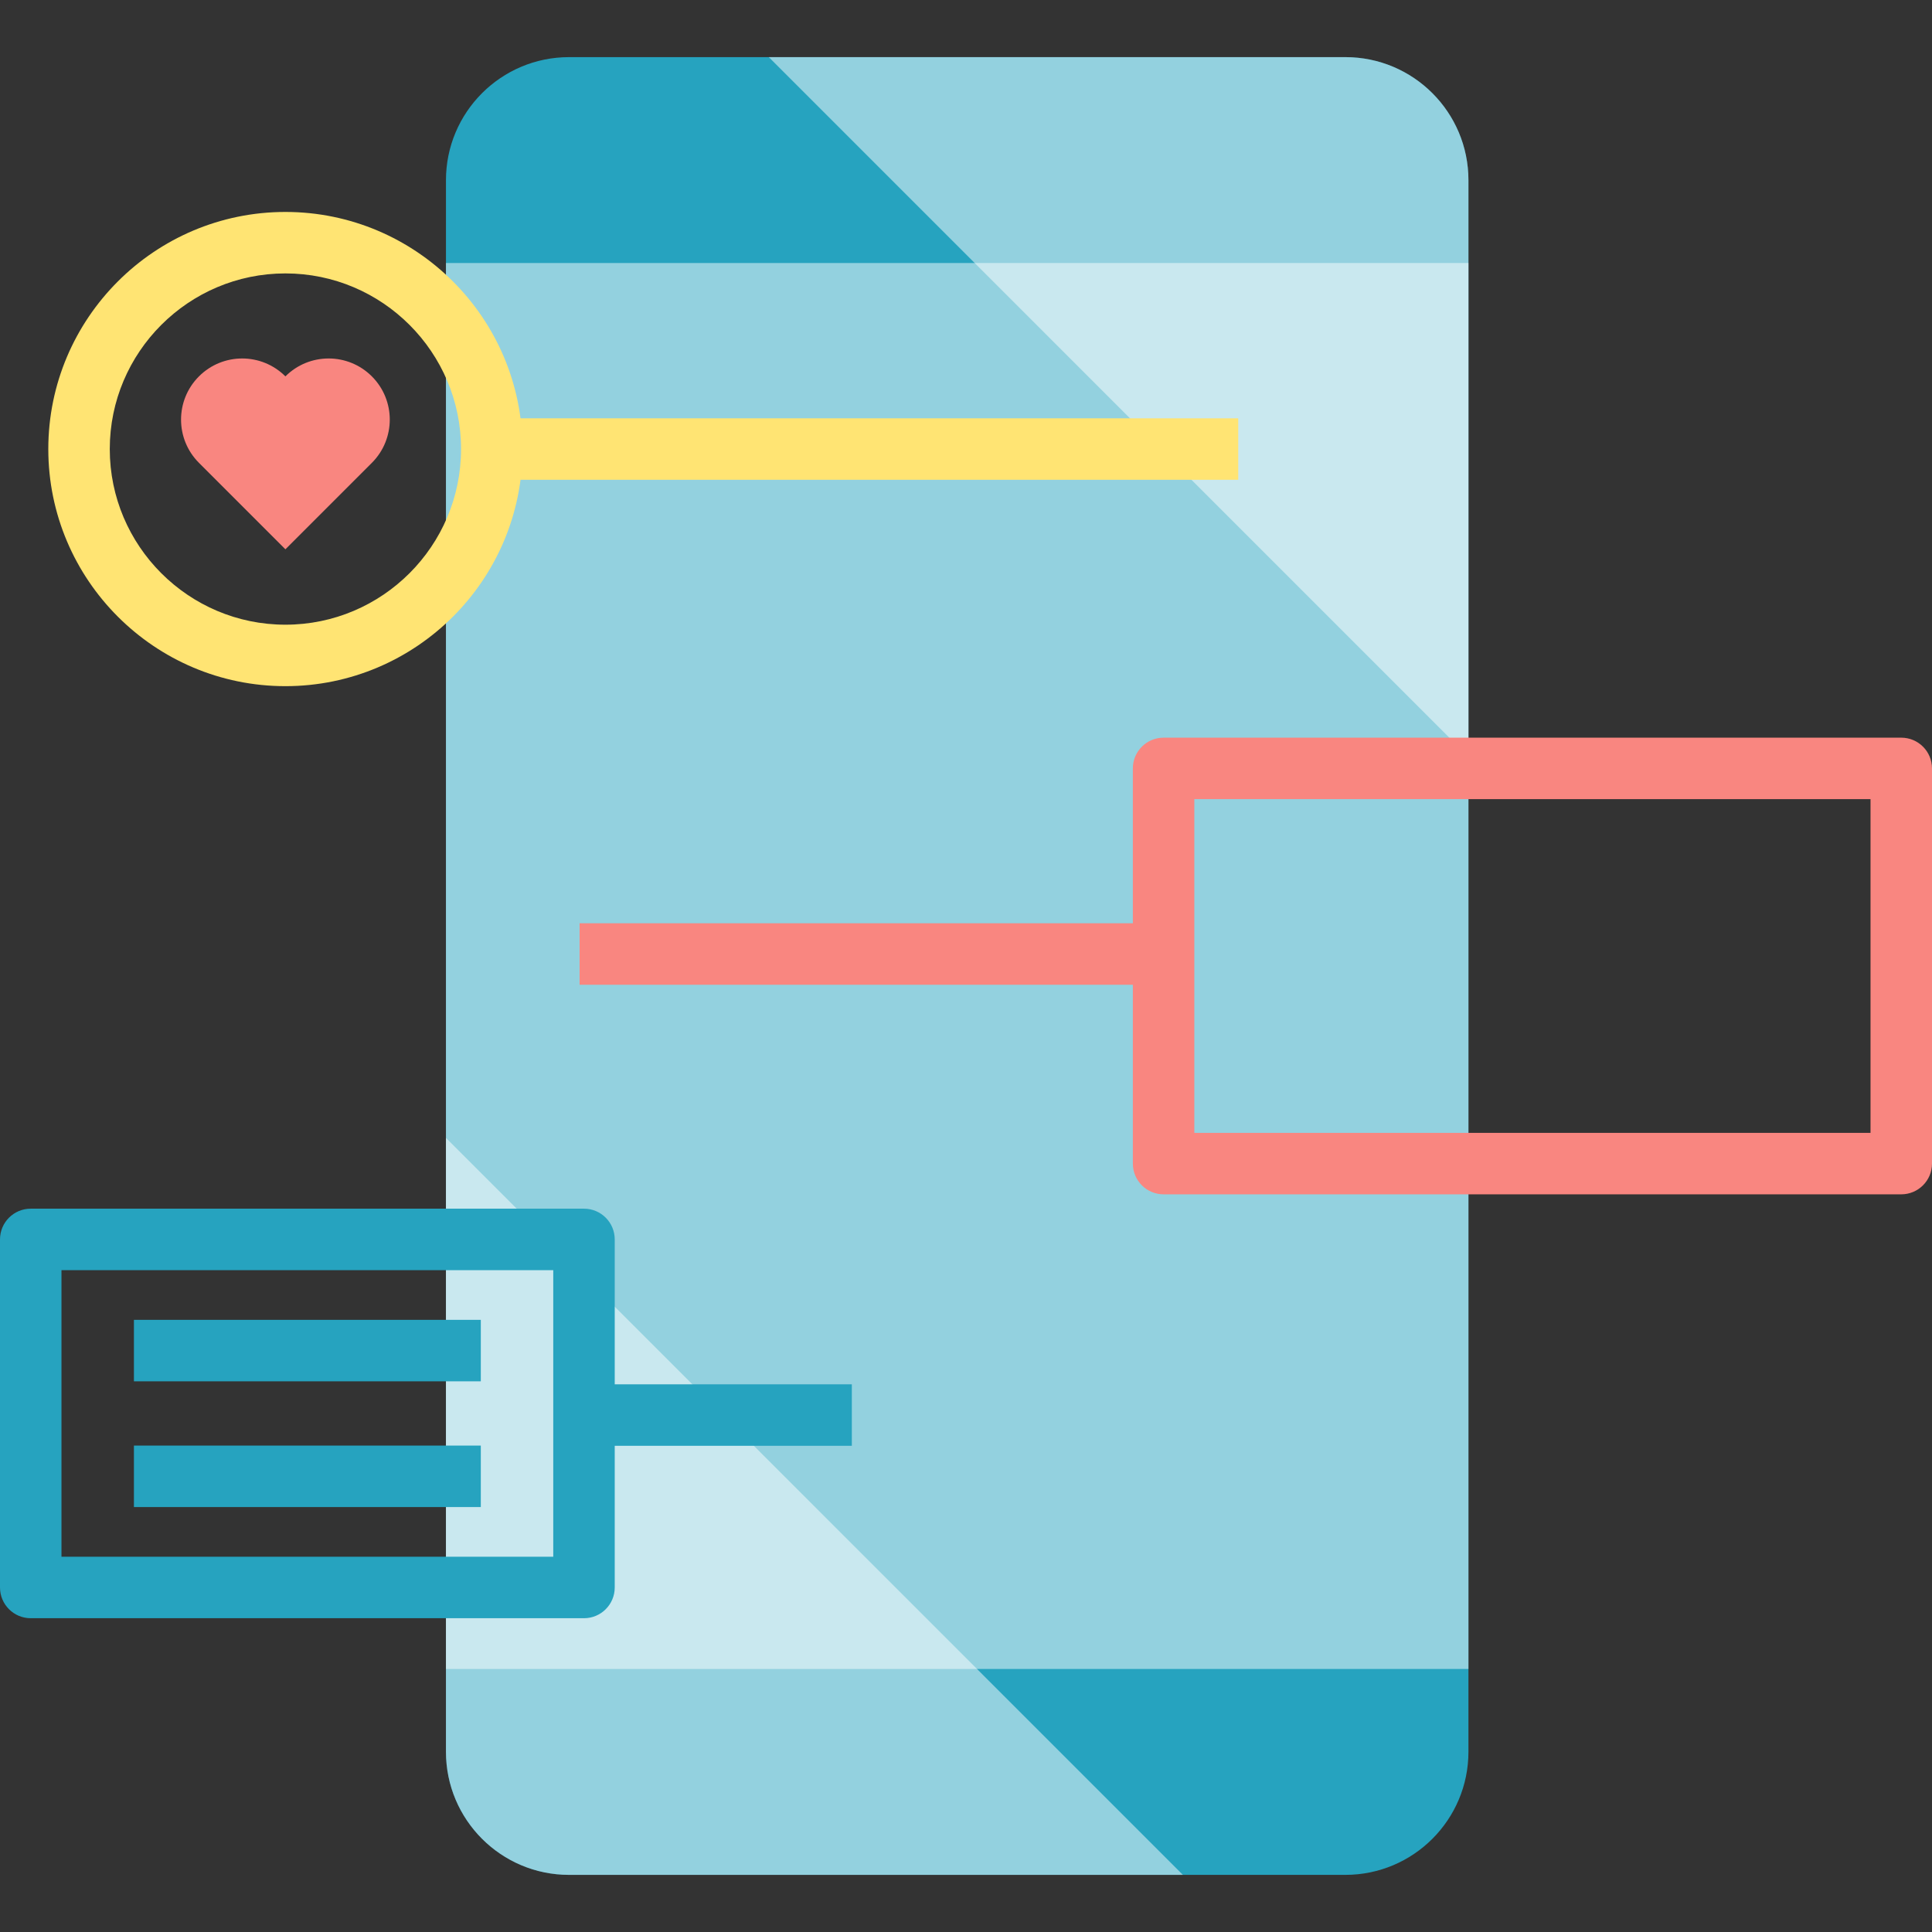 <?xml version="1.0" encoding="iso-8859-1"?>
<!-- Generator: Adobe Illustrator 18.0.0, SVG Export Plug-In . SVG Version: 6.00 Build 0)  -->
<!DOCTYPE svg PUBLIC "-//W3C//DTD SVG 1.1//EN" "http://www.w3.org/Graphics/SVG/1.1/DTD/svg11.dtd">
<svg version="1.1" id="Capa_1" xmlns="http://www.w3.org/2000/svg" xmlns:xlink="http://www.w3.org/1999/xlink" x="0px" y="0px"
	 viewBox="0 0 440 440" style="enable-background:new 0 0 440 440;" xml:space="preserve">
<rect x="0" y="0" width="440" height="440" fill="#333333" stroke="none"/>
<g>
	<path style="fill:#26A3BF;" d="M306.387,426.99H129.606c-15.482,0-28.042-12.56-28.042-28.042V41.052
		c0-15.493,12.56-28.042,28.042-28.042h176.781c15.493,0,28.042,12.549,28.042,28.042v357.896
		C334.429,414.43,321.879,426.99,306.387,426.99z"/>
	<rect x="101.565" y="59.899" style="opacity:0.5;fill:#FFFFFF;" width="232.865" height="320.194"/>
	<path style="opacity:0.5;fill:#FFFFFF;" d="M334.429,172.357L175.092,13.01h131.295c15.493,0,28.042,12.549,28.042,28.042V172.357z
		"/>
	<path style="opacity:0.5;fill:#FFFFFF;" d="M269.396,426.99h-139.79c-15.482,0-28.042-12.56-28.042-28.042V259.147L269.396,426.99z
		"/>
	<path style="fill:#FFE473;" d="M65,156.269c-29.776,0-54-24.224-54-54s24.224-54,54-54s54,24.224,54,54S94.776,156.269,65,156.269z
		 M65,62.269c-22.056,0-40,17.944-40,40s17.944,40,40,40s40-17.944,40-40S87.056,62.269,65,62.269z"/>
	<path style="fill:#F98680;" d="M433,272H265c-3.866,0-7-3.134-7-7v-90c0-3.866,3.134-7,7-7h168c3.866,0,7,3.134,7,7v90
		C440,268.866,436.866,272,433,272z M272,258h154v-76H272V258z"/>
	<path style="fill:#26A3BF;" d="M133,368.538H7c-3.866,0-7-3.134-7-7v-79.269c0-3.866,3.134-7,7-7h126c3.866,0,7,3.134,7,7v79.269
		C140,365.404,136.866,368.538,133,368.538z M14,354.538h112v-65.269H14V354.538z"/>
	<rect x="133" y="315.269" style="fill:#26A3BF;" width="61" height="14"/>
	<rect x="132" y="210.269" style="fill:#F98680;" width="133" height="14"/>
	<rect x="112" y="95.269" style="fill:#FFE473;" width="170" height="14"/>
	<g>
		<rect x="30.5" y="300.586" style="fill:#26A3BF;" width="79" height="14"/>
		<rect x="30.5" y="329.221" style="fill:#26A3BF;" width="79" height="14"/>
	</g>
	<path style="fill:#F98680;" d="M65,85.718L65,85.718c-5.437-5.437-14.253-5.437-19.69,0l0,0c-5.437,5.437-5.437,14.253,0,19.69l0,0
		L65,125.098l19.69-19.69l0,0c5.437-5.437,5.437-14.253,0-19.69l0,0C79.253,80.281,70.437,80.281,65,85.718L65,85.718z"/>
</g>
<g>
</g>
<g>
</g>
<g>
</g>
<g>
</g>
<g>
</g>
<g>
</g>
<g>
</g>
<g>
</g>
<g>
</g>
<g>
</g>
<g>
</g>
<g>
</g>
<g>
</g>
<g>
</g>
<g>
</g>
</svg>
